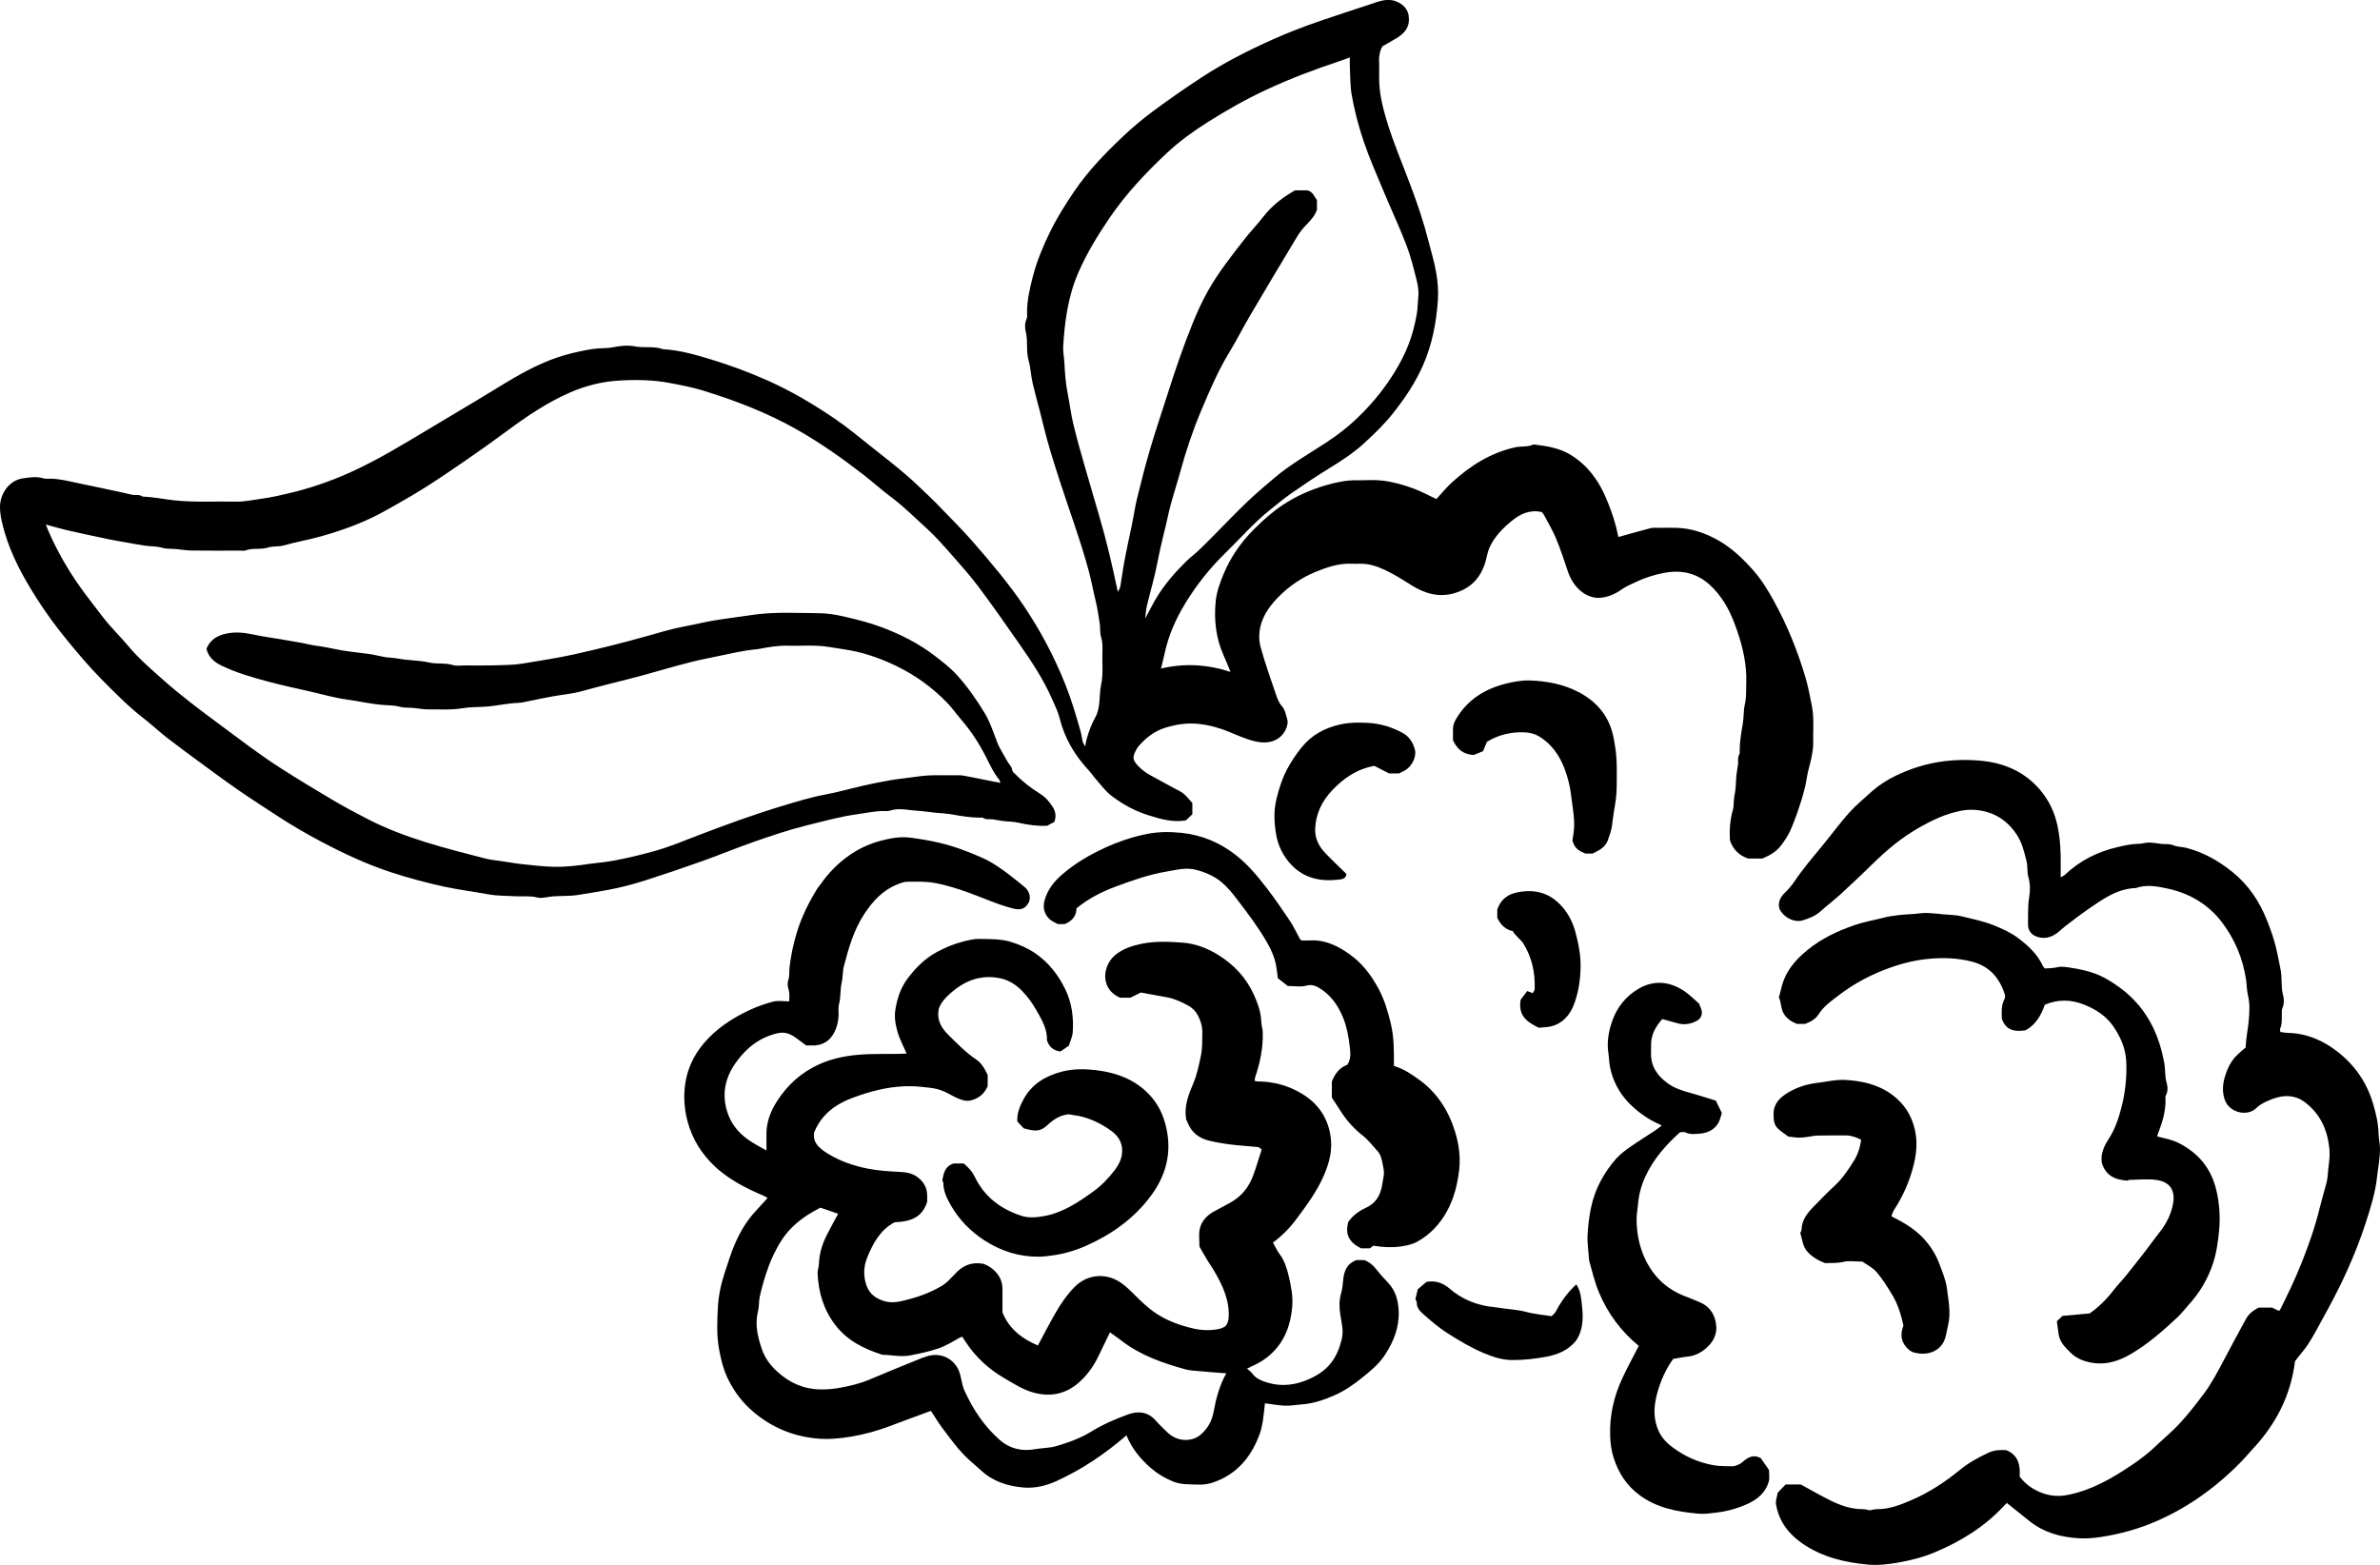 <?xml version="1.0" encoding="UTF-8"?>
<svg id="Layer_2" data-name="Layer 2" xmlns="http://www.w3.org/2000/svg" viewBox="0 0 117.255 77.102">
  <g id="Layer_1-2" data-name="Layer 1">
    <g>
      <path d="m70.766,24.59c.242-.263.477-.558.752-.809.906-.828,1.912-1.473,3.137-1.744.299-.066.612.001.893-.14.64.075,1.274.168,1.839.517.807.499,1.342,1.209,1.716,2.074.203.471.377.945.507,1.438.047.176.082.355.123.532.54-.15,1.06-.299,1.584-.436.114-.03.24-.016.361-.016.309-.002.619-.009.928 0.0.737.022,1.415.258,2.049.617.681.386,1.24.926,1.751,1.509.391.447.7.959.987,1.478.666,1.207,1.179,2.479,1.566,3.802.132.452.217.913.307,1.375.119.614.052,1.226.064,1.839.005.235-.04.474-.086.706-.063.319-.174.63-.221.951-.072.495-.215.969-.369,1.439-.134.409-.279.816-.456,1.207-.118.262-.284.507-.459.737-.222.291-.536.472-.905.632h-.713c-.437-.151-.735-.434-.893-.897-.029-.483.001-.993.145-1.5.064-.224.026-.469.08-.708.074-.333.064-.685.098-1.028.017-.17.057-.337.077-.506.02-.169-.037-.347.069-.508.025-.039.01-.105.01-.159.005-.451.077-.892.155-1.335.055-.312.028-.64.1-.946.084-.359.058-.715.07-1.073.031-.881-.162-1.722-.444-2.55-.196-.575-.433-1.135-.784-1.624-.455-.636-1.037-1.152-1.848-1.27-.321-.047-.658-.032-.994.035-.466.094-.911.229-1.337.432-.248.118-.508.223-.73.38-.321.227-.675.381-1.05.411-.355.028-.699-.103-.982-.347-.311-.267-.505-.604-.633-.99-.177-.531-.352-1.065-.567-1.581-.165-.398-.388-.772-.591-1.154-.037-.07-.1-.126-.124-.155-.59-.123-1.046.099-1.439.416-.455.367-.874.783-1.124,1.334-.098.217-.13.45-.193.676-.23.815-.74,1.353-1.566,1.583-.772.215-1.456-.003-2.104-.41-.423-.265-.843-.536-1.299-.747-.399-.185-.805-.318-1.251-.302-.121.005-.242.005-.363-.001-.648-.031-1.245.175-1.828.417-.64.266-1.214.653-1.708,1.133-.447.434-.836.937-.979,1.557-.072.314-.076.679.009.988.22.803.501,1.589.77,2.378.063.185.139.384.266.525.173.192.208.427.275.648.101.336-.162.813-.497.999-.319.178-.655.191-1.001.122-.477-.095-.917-.299-1.362-.484-.488-.202-.981-.335-1.513-.392-.566-.061-1.095.027-1.619.186-.546.165-.985.508-1.351.942-.05.059-.086.132-.122.202-.161.315-.14.454.095.711.19.208.412.373.66.506.383.204.763.414,1.144.623.161.089.337.161.474.278.169.143.305.326.422.455v.549c-.098.093-.215.204-.318.302-.659.114-1.251-.067-1.843-.251-.673-.209-1.283-.544-1.836-.969-.271-.208-.481-.497-.711-.756-.141-.159-.26-.338-.404-.494-.684-.74-1.185-1.575-1.427-2.564-.077-.315-.228-.613-.358-.912-.432-.995-1.031-1.892-1.648-2.777-.649-.931-1.299-1.863-1.98-2.771-.422-.563-.893-1.092-1.36-1.62-.39-.441-.78-.888-1.216-1.282-.573-.518-1.117-1.069-1.74-1.532-.469-.348-.901-.745-1.363-1.102-1.054-.816-2.14-1.582-3.305-2.24-1.456-.823-3.005-1.415-4.593-1.905-.517-.16-1.062-.263-1.601-.367-.849-.165-1.699-.178-2.546-.127-.834.049-1.648.253-2.425.593-1.131.495-2.14,1.182-3.125,1.914-.647.48-1.305.944-1.968,1.403-.639.442-1.283.879-1.937,1.297-.509.326-1.034.628-1.56.928-.411.234-.825.467-1.253.666-.77.358-1.567.639-2.389.868-.616.172-1.245.282-1.86.454-.251.07-.536.026-.782.105-.362.115-.743.004-1.098.141-.082.032-.187.009-.281.009-.794 0-1.587.006-2.381-.004-.25-.003-.5-.048-.75-.072-.236-.023-.471.003-.711-.067-.262-.077-.55-.062-.825-.1-.272-.038-.542-.09-.813-.138-.335-.06-.671-.114-1.004-.184-.677-.141-1.354-.286-2.028-.44-.34-.078-.675-.18-1.048-.281.086.207.157.396.242.578.39.837.846,1.637,1.374,2.393.371.531.778,1.037,1.168,1.554.395.524.874.975,1.291,1.475.51.612,1.112,1.125,1.698,1.646.9.8,1.868,1.523,2.838,2.24.967.715,1.918,1.451,2.931,2.099.842.539,1.696,1.059,2.557,1.567.577.341,1.168.658,1.764.964.908.466,1.863.828,2.835,1.13.969.301,1.952.554,2.935.806.354.091.726.11,1.087.175.481.086.966.132,1.452.181.291.029.58.052.871.057.598.01,1.189-.061,1.779-.151.22-.034.444-.046.667-.077.844-.116,1.664-.318,2.483-.544.759-.209,1.478-.515,2.209-.795,1.352-.517,2.712-1.013,4.098-1.431.698-.21,1.393-.427,2.114-.561.639-.119,1.267-.301,1.902-.444.446-.1.894-.194,1.344-.269.454-.075.916-.116,1.37-.183.643-.095,1.281-.039,1.921-.057.195-.006.392.04.586.077.499.095.996.197,1.514.301-.024-.061-.036-.136-.078-.186-.256-.308-.418-.67-.596-1.022-.34-.674-.737-1.31-1.234-1.881-.244-.281-.456-.591-.713-.857-.743-.77-1.602-1.385-2.57-1.845-.698-.332-1.42-.589-2.182-.735-.349-.067-.7-.109-1.048-.168-.694-.119-1.388-.048-2.081-.066-.45-.012-.893.064-1.335.148-.205.039-.417.047-.626.081-.646.103-1.279.259-1.919.384-1.115.218-2.196.564-3.288.86-.98.265-1.97.49-2.947.766-.476.134-.979.173-1.468.262-.36.065-.717.143-1.076.213-.193.038-.386.095-.58.101-.544.017-1.072.151-1.615.188-.384.026-.775.014-1.152.078-.561.095-1.12.049-1.68.056-.236.003-.473-.045-.71-.069-.236-.023-.471.002-.712-.065-.249-.069-.525-.062-.786-.082-.62-.048-1.223-.19-1.836-.274-.566-.077-1.121-.24-1.68-.369-.724-.167-1.453-.318-2.171-.511-.793-.213-1.585-.439-2.325-.804-.343-.169-.612-.414-.707-.81.223-.547.699-.727,1.226-.789.436-.051.868.04,1.298.128.372.076.75.125,1.124.188.362.061.723.122,1.084.188.218.04.433.104.653.13.443.052.875.161,1.314.236.441.075.889.111,1.332.176.245.036.485.103.73.145.221.037.444.037.668.079.505.094,1.031.08,1.53.192.393.089.793.008,1.181.128.185.057.401.016.602.017.484.001.969.011,1.452-.003.465-.014.936-.014,1.393-.09.85-.142,1.703-.268,2.547-.456,1.183-.264,2.356-.556,3.522-.883.626-.176,1.251-.37,1.889-.488.617-.114,1.225-.275,1.851-.355.559-.072,1.116-.167,1.677-.237,1.03-.128,2.06-.067,3.089-.061.417.003.842.07,1.25.165.633.147,1.264.302,1.877.535.928.353,1.801.792,2.59,1.398.381.293.763.585,1.087.94.519.568.955,1.199,1.357,1.855.277.453.439.954.624,1.443.129.34.331.628.497.941.085.161.239.28.262.482.008.065.098.123.154.18.363.376.778.689,1.219.964.272.169.462.405.624.662.133.211.169.458.067.722-.103.054-.22.115-.355.186-.46.024-.927-.04-1.394-.146-.269-.061-.551-.06-.826-.094-.156-.019-.309-.058-.465-.077-.156-.019-.32.03-.468-.071-.038-.026-.105-.009-.159-.01-.45-.006-.893-.071-1.335-.154-.285-.054-.578-.06-.868-.091-.223-.024-.444-.058-.667-.078-.21-.019-.42-.029-.63-.058-.296-.04-.61-.072-.914.032-.097.033-.212.023-.318.022-.425-.004-.836.093-1.253.149-.884.119-1.737.359-2.599.572-.837.207-1.65.486-2.463.766-.876.302-1.732.66-2.605.972-.933.333-1.872.65-2.816.953-.607.195-1.224.357-1.854.474-.49.091-.98.171-1.471.248-.428.066-.85.041-1.274.073-.091.007-.181.033-.272.041-.146.013-.302.055-.436.019-.37-.101-.744-.045-1.115-.068-.438-.027-.883-.015-1.312-.093-.72-.132-1.447-.222-2.165-.376-.881-.189-1.749-.422-2.602-.699-1.211-.394-2.365-.933-3.491-1.528-.732-.388-1.449-.803-2.142-1.258-.651-.426-1.307-.846-1.947-1.289-.673-.466-1.33-.954-1.99-1.439-.522-.383-1.044-.768-1.555-1.166-.377-.295-.727-.626-1.105-.919-.744-.576-1.401-1.243-2.06-1.909-.601-.607-1.151-1.259-1.693-1.919-.555-.676-1.07-1.379-1.538-2.117-.648-1.021-1.225-2.076-1.565-3.247C.107,25.797-.001,25.393 0,24.967c.001-.63.443-1.294,1.111-1.396.359-.055.701-.106,1.055.002.087.027.187.011.281.011.465-0.0.911.117,1.361.211.562.118,1.124.236,1.686.356.332.071.664.141.993.221.179.044.378-.031.541.096.516.014,1.022.125,1.534.181,1.018.111,2.034.045,3.051.066.438.009.864-.088,1.295-.146.444-.059.876-.159,1.309-.261,1.031-.243,2.028-.58,2.997-1.015,1.373-.616,2.649-1.401,3.935-2.169.734-.438,1.469-.875,2.201-1.315.541-.325,1.078-.657,1.62-.982.912-.547,1.848-1.045,2.877-1.336.439-.124.885-.222,1.338-.294.345-.055.696-.021,1.029-.089.362-.074.73-.107,1.072-.041.46.089.934-.028,1.379.139.804.043,1.573.263,2.334.493.962.291,1.903.642,2.824,1.051,1.159.515,2.241,1.161,3.286,1.867.646.437,1.246.944,1.86,1.428.542.427,1.085.854,1.612,1.3.388.328.752.684,1.122,1.034.234.222.462.451.685.684.529.552,1.074,1.089,1.574,1.666.86.992,1.712,1.993,2.45,3.082.829,1.222,1.515,2.518,2.066,3.891.308.767.539,1.554.762,2.346.046.164.063.336.103.501.014.06.058.112.123.231.027-.154.037-.246.061-.335.107-.392.247-.769.448-1.127.099-.176.143-.393.173-.597.047-.313.027-.639.095-.946.123-.559.05-1.119.069-1.678.008-.237.009-.472-.065-.711-.069-.222-.029-.467-.072-.707-.059-.335-.098-.673-.18-1.006-.127-.519-.222-1.046-.361-1.562-.415-1.535-.976-3.024-1.462-4.537-.279-.867-.556-1.735-.768-2.622-.166-.696-.366-1.384-.53-2.081-.087-.369-.096-.757-.2-1.12-.131-.456-.02-.925-.134-1.382-.051-.204-.062-.447.041-.67.042-.09.016-.212.017-.319.005-.596.136-1.17.284-1.745.198-.764.497-1.487.841-2.19.347-.71.766-1.378,1.212-2.033.69-1.013,1.536-1.883,2.419-2.717.473-.447.978-.865,1.501-1.252.764-.565,1.545-1.107,2.34-1.627,1.123-.736,2.319-1.338,3.544-1.888,1.539-.691,3.149-1.176,4.743-1.709.382-.128.772-.296,1.199-.188.339.112.612.306.712.678.002.027.003.053.007.08.078.508-.176.838-.583,1.083-.212.128-.429.248-.711.41-.1.171-.174.429-.162.717.012.268.004.538.002.807-.006.718.155,1.409.358,2.09.344,1.152.824,2.254,1.241,3.38.312.842.602,1.695.823,2.569.134.531.298,1.057.39,1.595.076.443.113.904.082,1.352-.076,1.088-.277,2.155-.715,3.166-.386.891-.919,1.684-1.524,2.439-.413.516-.886.972-1.367,1.416-.544.502-1.167.905-1.8,1.293-.618.379-1.22.785-1.815,1.199-.358.249-.693.532-1.035.804-.801.637-1.471,1.412-2.2,2.123-.764.745-1.429,1.578-1.984,2.486-.471.771-.839,1.599-1.026,2.494-.048.229-.111.454-.177.726,1.162-.272,2.284-.206,3.427.165-.123-.295-.225-.558-.341-.816-.384-.856-.481-1.76-.388-2.678.046-.45.204-.885.38-1.31.354-.857.872-1.597,1.529-2.249.436-.433.891-.84,1.405-1.179.652-.43,1.356-.743,2.103-.961.507-.148,1.022-.259,1.557-.248.403.008.811-.032,1.209.013.545.062,1.077.212,1.591.404.367.138.714.329,1.097.509Zm-4.265-21.76c-.183.067-.325.123-.471.17-1.253.414-2.484.881-3.68,1.439-.991.463-1.939,1.004-2.862,1.587-.706.445-1.385.937-1.994,1.508-1.043.977-2.019,2.014-2.83,3.204-.58.851-1.111,1.721-1.526,2.666-.515,1.175-.685,2.414-.758,3.677-.015.266.047.529.059.79.023.531.069,1.054.173,1.575.095.474.15.957.263,1.427.171.708.365,1.412.57,2.111.242.825.477,1.651.721,2.475.359,1.214.641,2.443.906,3.702.048-.098.107-.172.121-.255.064-.362.108-.727.172-1.088.066-.373.145-.743.221-1.114.058-.281.122-.561.179-.843.089-.448.156-.902.265-1.346.199-.808.404-1.616.639-2.414.261-.886.562-1.76.84-2.641.377-1.192.782-2.376,1.251-3.535.221-.546.467-1.086.756-1.598.507-.899,1.148-1.71,1.781-2.523.302-.388.647-.744.948-1.133.432-.557.975-.965,1.558-1.293h.599c.28.054.346.309.48.481v.477c-.107.293-.289.5-.487.702-.176.179-.342.376-.471.59-.788,1.306-1.569,2.617-2.343,3.931-.34.577-.638,1.179-.987,1.75-.572.934-1.001,1.937-1.422,2.939-.408.971-.745,1.973-1.022,2.993-.195.715-.442,1.418-.598,2.141-.162.752-.372,1.493-.513,2.251-.14.753-.363,1.491-.54,2.238-.043.181-.049.371-.079.608.209-.388.375-.731.573-1.055.397-.65.896-1.221,1.436-1.755.189-.187.407-.346.6-.529,1.089-1.036,2.078-2.176,3.23-3.146.356-.3.703-.612,1.08-.883.481-.346.982-.666,1.485-.979.642-.399,1.266-.822,1.825-1.331.643-.585,1.22-1.231,1.718-1.947.399-.574.745-1.177,1.006-1.826.2-.498.331-1.018.426-1.544.049-.271.045-.553.075-.83.03-.27-.008-.56-.075-.827-.149-.594-.294-1.194-.514-1.763-.358-.927-.783-1.828-1.164-2.746-.32-.772-.658-1.536-.928-2.329-.257-.756-.46-1.524-.598-2.306-.078-.442-.068-.901-.092-1.352-.008-.158-.001-.316-.001-.503Z" stroke-width="0"/>
      <path d="m44.666,51.905c-.15-.344-.328-.668-.432-1.015-.115-.383-.19-.766-.114-1.195.097-.547.265-1.047.593-1.481.395-.523.851-.989,1.439-1.305.417-.224.85-.409,1.308-.522.254-.062.507-.132.776-.126.529.011,1.052-.013,1.577.149.435.134.836.315,1.202.567.645.445,1.114,1.043,1.46,1.75.337.689.427,1.411.373,2.158-.014.19-.109.375-.188.634-.117.081-.286.199-.414.288-.367-.049-.557-.232-.67-.56.033-.536-.258-1.018-.529-1.494-.188-.331-.42-.647-.684-.922-.301-.313-.669-.55-1.114-.637-.941-.184-1.729.126-2.421.742-.239.213-.464.442-.575.756-.005.026-.01.052-.014.077-.082.496.135.873.473,1.208.437.432.862.875,1.376,1.221.241.162.389.386.571.762v.557c-.155.349-.396.573-.773.687-.26.079-.469.005-.684-.083-.218-.089-.419-.218-.633-.318-.238-.112-.486-.177-.752-.208-.303-.035-.603-.071-.91-.077-.881-.018-1.72.166-2.549.446-.386.13-.766.274-1.109.489-.506.315-.895.746-1.141,1.34-.085.51.277.801.666,1.041.605.374,1.267.605,1.972.743.512.101,1.02.136,1.537.16.308.014.623.046.898.245.326.236.497.534.498.934 0.0.108 0.0.215 0.0.301-.234.703-.694.964-1.611,1.007-.706.374-1.063,1.046-1.347,1.742-.173.423-.196.902-.035,1.362.149.425.458.65.878.778.43.13.834.008,1.233-.096.389-.102.777-.236,1.139-.411.306-.147.622-.301.856-.568.071-.081.155-.149.226-.23.366-.419.807-.646,1.441-.53.177.064.392.182.572.371.232.243.355.523.357.856.002.39 0.0.78 0,1.165.326.805.943,1.289,1.744,1.629.284-.527.554-1.051.846-1.563.269-.472.574-.92.956-1.313.635-.653,1.57-.708,2.279-.221.24.165.455.371.661.578.358.36.721.71,1.152.984.537.341,1.135.55,1.741.694.427.102.888.119,1.333.016.1-.023.191-.08.261-.111.139-.162.166-.323.174-.502.02-.513-.109-.982-.311-1.452-.189-.44-.434-.838-.693-1.235-.165-.254-.307-.522-.438-.747,0-.311-.041-.587.009-.844.081-.411.361-.699.726-.899.299-.164.607-.314.899-.492.482-.294.808-.727,1.004-1.248.16-.425.284-.863.427-1.303-.074-.05-.125-.112-.181-.118-.343-.037-.688-.054-1.031-.09-.469-.05-.935-.114-1.396-.229-.503-.126-.848-.407-1.04-.884-.02-.049-.044-.096-.073-.158-.001-.011-.003-.037-.007-.064-.092-.618.13-1.171.361-1.719.189-.449.284-.919.379-1.395.074-.375.057-.742.063-1.113.005-.293-.078-.569-.215-.83-.115-.22-.278-.381-.497-.499-.336-.181-.679-.337-1.059-.403-.439-.076-.876-.159-1.258-.229-.204.101-.346.172-.514.255h-.511c-.067-.035-.152-.072-.228-.123-.763-.518-.568-1.529.002-1.989.373-.301.818-.449,1.289-.546.665-.137,1.337-.104,1.998-.058.639.045,1.243.271,1.801.622.777.488,1.367,1.129,1.739,1.961.187.417.344.848.359,1.318.005.169.065.337.071.507.025.759-.125,1.49-.367,2.206-.02.059-.022.123-.034.193.056.014.092.032.129.032.795.001,1.539.201,2.215.614.741.454,1.215,1.094,1.381,1.974.142.752-.039,1.431-.335,2.097-.339.765-.836,1.433-1.332,2.1-.328.443-.713.828-1.154,1.157.112.196.205.402.337.579.242.326.355.707.443,1.085.115.487.214.986.17,1.492-.076.877-.352,1.673-1.007,2.297-.23.219-.491.402-.778.543-.152.074-.304.147-.444.215.093.084.199.15.266.244.137.192.33.294.536.374.684.262,1.373.239,2.049-.019.499-.191.963-.461,1.294-.888.265-.342.423-.741.525-1.173.099-.421-.012-.799-.072-1.2-.05-.335-.069-.687.035-1.032.063-.212.085-.438.104-.66.038-.452.188-.822.65-.995h.398c.245.096.429.253.587.456.18.231.379.448.581.662.366.387.496.867.52,1.373.039.805-.244,1.52-.679,2.184-.306.466-.734.81-1.16,1.151-.412.329-.851.63-1.334.841-.515.224-1.043.406-1.62.445-.289.02-.579.079-.87.059-.31-.021-.619-.076-.926-.116-.034.294-.058.596-.106.894-.036.218-.085.437-.161.644-.359.965-.94,1.749-1.891,2.203-.344.164-.707.281-1.103.265-.436-.017-.868.016-1.292-.161-.396-.165-.753-.381-1.071-.657-.514-.447-.94-.967-1.198-1.609-1.058.917-2.193,1.682-3.452,2.255-.523.238-1.079.367-1.65.314-.77-.071-1.49-.303-2.074-.851-.204-.191-.425-.364-.629-.555-.479-.448-.858-.981-1.251-1.501-.206-.272-.38-.569-.577-.868-.674.249-1.358.497-2.038.756-.611.233-1.243.402-1.882.512-.576.099-1.168.15-1.755.09-1.14-.117-2.149-.537-3.039-1.278-.554-.461-.974-1.011-1.282-1.644-.234-.48-.361-.999-.453-1.534-.113-.656-.083-1.31-.051-1.959.029-.57.142-1.143.322-1.691.175-.532.335-1.073.565-1.582.238-.527.539-1.029.934-1.464.204-.224.408-.448.626-.689-.031-.02-.085-.068-.149-.095-.991-.42-1.941-.906-2.688-1.709-.605-.65-.997-1.4-1.173-2.281-.101-.51-.115-1.022-.048-1.513.102-.746.413-1.425.913-2.018.612-.726,1.378-1.227,2.217-1.627.386-.184.798-.33,1.212-.437.238-.061.505-.011.786-.011.007-.221.028-.409-.036-.608-.043-.135-.057-.305-.012-.435.077-.225.04-.449.067-.672.07-.572.189-1.133.358-1.686.235-.772.592-1.485,1.014-2.168.048-.078.116-.145.168-.221.383-.55.846-1.016,1.397-1.404.469-.33.979-.564,1.523-.712.485-.132.988-.226,1.492-.16.492.065.983.146,1.469.262.715.17,1.396.431,2.063.727.495.22.94.531,1.369.863.252.195.502.392.745.597.224.188.3.524.182.747-.156.295-.392.387-.733.303-.751-.185-1.452-.507-2.174-.771-.564-.206-1.129-.389-1.725-.497-.455-.082-.903-.063-1.354-.06-.163.001-.331.07-.487.132-.708.281-1.196.807-1.609,1.428-.533.799-.789,1.703-1.027,2.614-.066.253-.04.53-.102.785-.085.349-.037.71-.133,1.058-.049.176-.016.373-.022.561-.009.293-.079.579-.207.834-.229.455-.616.68-1.135.654-.067-.003-.134-0-.256-0-.158-.117-.344-.264-.539-.398-.265-.182-.527-.284-.881-.201-.877.204-1.518.718-2.028,1.42-.207.284-.373.596-.475.943-.19.646-.094,1.37.232,1.969.266.488.661.821,1.122,1.096.192.114.389.22.613.346,0-.272.003-.525-.001-.777-.008-.6.192-1.133.508-1.632.518-.818,1.21-1.441,2.092-1.839.563-.254,1.156-.387,1.779-.454.843-.091,1.683-.029,2.525-.073Zm-4.25,7.596c-.197.111-.397.211-.584.331-.588.377-1.084.836-1.438,1.456-.19.333-.363.669-.496,1.025-.192.512-.349,1.034-.467,1.57-.053.239-.024.481-.083.707-.17.66-.019,1.282.191,1.894.148.431.419.79.759,1.1.597.544,1.288.856,2.1.872.305.006.605-.015.911-.068.518-.09,1.023-.208,1.508-.409.821-.34,1.639-.688,2.465-1.016.278-.11.559-.223.877-.203.544.033.985.401,1.138.938.078.275.102.56.225.829.419.915.961,1.738,1.719,2.406.507.447,1.104.588,1.766.465.091-.017.183-.022.275-.035.247-.033.503-.038.74-.108.603-.177,1.203-.39,1.736-.719.577-.356,1.19-.62,1.817-.848.498-.182.989-.137,1.373.313.174.204.377.383.568.572.224.222.514.35.809.369.294.019.595-.053.842-.269.345-.301.547-.685.625-1.117.12-.664.292-1.305.624-1.892-.427-.034-.837-.063-1.247-.101-.262-.025-.532-.03-.783-.1-1.113-.311-2.201-.685-3.132-1.407-.19-.147-.39-.282-.57-.412-.203.42-.39.81-.579,1.198-.241.495-.558.935-.976,1.295-.639.55-1.371.695-2.184.482-.543-.142-1.001-.448-1.477-.724-.786-.456-1.426-1.057-1.919-1.818-.048-.074-.095-.148-.139-.215-.051.015-.078.018-.1.03-.357.195-.696.418-1.088.549-.448.15-.903.247-1.367.337-.475.092-.921-.023-1.38-.027-.902-.292-1.722-.685-2.327-1.475-.58-.758-.822-1.604-.867-2.528-.008-.154.059-.311.064-.467.017-.522.17-1.005.405-1.465.17-.334.353-.661.543-1.014-.282-.097-.563-.193-.876-.301Z" stroke-width="0"/>
      <path d="m87.662,44.768c-.081-.352.066-.585.294-.803.172-.164.325-.353.459-.55.424-.628.916-1.201,1.396-1.785.43-.523.83-1.071,1.28-1.576.319-.358.693-.667,1.049-.991.384-.348.817-.635,1.281-.856.686-.326,1.401-.558,2.162-.674.683-.104,1.367-.113,2.039-.049,1.148.11,2.169.562,2.922,1.476.412.501.686,1.077.821,1.723.134.642.171,1.287.159,1.939-.004.186-.001.371-.001.604.094-.055.154-.075.196-.115.743-.708,1.622-1.15,2.621-1.378.348-.08.691-.16,1.051-.16.156-0.0.312-.063.467-.061.21.003.42.041.629.067.195.024.389-.017.59.068.2.085.438.073.653.13.84.222,1.574.638,2.252,1.183.797.641,1.336,1.454,1.706,2.388.173.435.332.88.442,1.334.086.353.148.719.224,1.074.09.421.009.845.123,1.263.055.203.062.449-.037.67-.031.068-.017.158-.021.237-.011.251.024.506-.081.748-.019.043.003.103.006.171.276.06.555.037.827.08.656.102,1.235.354,1.767.727.985.69,1.657,1.616,1.989,2.772.134.465.247.939.257,1.431.004.223.061.445.068.669.016.491-.089.972-.142,1.458-.088.814-.336,1.585-.587,2.353-.247.756-.544,1.495-.868,2.225-.389.878-.842,1.721-1.305,2.559-.292.529-.565,1.073-.96,1.54-.103.121-.198.25-.324.41-.097.819-.338,1.645-.733,2.421-.325.64-.736,1.222-1.216,1.755-.331.368-.657.743-1.013,1.085-.806.774-1.684,1.455-2.657,2.011-.799.457-1.633.826-2.519,1.077-.478.136-.961.241-1.455.313-.346.05-.689.08-1.032.061-.908-.052-1.76-.281-2.483-.871-.35-.285-.706-.564-1.089-.871-.04.041-.112.111-.18.184-.939,1.003-2.077,1.7-3.335,2.233-.596.253-1.214.413-1.84.521-.48.082-.976.143-1.472.099-1.166-.103-2.282-.369-3.259-1.049-.676-.471-1.148-1.096-1.285-1.925-.028-.171.05-.361.083-.568.127-.132.266-.276.391-.405h.747c.468.254.946.532,1.44.778.507.252,1.037.442,1.619.438.116-.001.232.038.34.057.121-.021.238-.059.354-.057.608.006,1.158-.214,1.698-.446.877-.377,1.668-.898,2.407-1.504.419-.343.895-.6,1.386-.831.29-.136.587-.145.884-.126.603.252.691.756.654,1.303.293.382.654.638,1.089.8.419.156.835.191,1.279.103,1.173-.233,2.178-.812,3.15-1.468.419-.283.821-.584,1.186-.936.337-.325.699-.625,1.026-.959.484-.494.905-1.043,1.323-1.594.409-.539.715-1.136,1.03-1.729.351-.661.702-1.322,1.063-1.978.138-.25.353-.43.634-.565h.661c.105.052.21.104.312.154.029-.014.064-.019.073-.037.387-.773.76-1.553,1.079-2.357.346-.872.657-1.756.877-2.671.079-.329.181-.653.266-.98.049-.189.112-.38.124-.573.029-.465.135-.925.085-1.394-.097-.922-.464-1.711-1.216-2.27-.462-.343-.99-.366-1.538-.169-.315.113-.617.244-.853.475-.426.416-1.334.237-1.556-.452-.165-.512-.046-.986.144-1.456.115-.285.284-.539.51-.749.138-.128.284-.247.385-.335.021-.497.119-.911.154-1.329.034-.407.065-.822-.037-1.236-.062-.252-.057-.522-.096-.783-.156-1.034-.542-1.966-1.169-2.8-.679-.903-1.601-1.446-2.685-1.682-.508-.111-1.045-.216-1.572-.029-.935.031-1.651.56-2.376,1.06-.37.255-.725.532-1.083.803-.117.088-.222.191-.334.284-.282.233-.592.367-.97.284-.351-.078-.563-.302-.553-.667.012-.438-.02-.874.059-1.317.056-.316.053-.656-.042-.991-.07-.247-.026-.521-.091-.785-.113-.459-.222-.914-.488-1.313-.363-.545-.853-.939-1.483-1.11-.401-.109-.81-.14-1.248-.057-.779.147-1.46.481-2.133.868-.812.468-1.522,1.061-2.189,1.713-.527.515-1.062,1.023-1.605,1.521-.323.297-.676.561-1.001.855-.254.229-.561.345-.873.443-.382.12-.86-.096-1.094-.462-.028-.044-.051-.093-.062-.113Z" stroke-width="0"/>
      <path d="m104.818,58.171c-.65-.042-1.084-.27-1.268-.876-.068-.424.098-.811.345-1.192.301-.462.478-.984.616-1.517.19-.734.274-1.479.246-2.239-.024-.655-.263-1.218-.623-1.753-.365-.541-.885-.868-1.466-1.1-.634-.253-1.284-.267-1.928.011-.185.529-.452.991-.948,1.257-.517.081-.958.024-1.169-.569-.008-.305-.039-.65.134-.974.034-.063.034-.163.011-.234-.266-.814-.753-1.384-1.629-1.609-.726-.187-1.458-.201-2.179-.129-.802.081-1.584.31-2.337.622-.722.3-1.399.683-2.014,1.154-.364.278-.757.545-1.014.954-.144.23-.386.362-.663.471h-.399c-.275-.11-.497-.249-.654-.508-.151-.25-.116-.537-.237-.801.049-.189.098-.392.154-.593.203-.733.673-1.265,1.249-1.737.694-.569,1.488-.941,2.323-1.229.466-.161.959-.245,1.438-.367.477-.121.963-.151,1.453-.181.235-.014.472-.063.71-.051.277.013.554.046.831.072.276.026.56.023.826.089.542.135,1.094.239,1.616.453.414.17.82.348,1.181.62.504.38.961.797,1.226,1.387.016.035.051.061.097.114.191-.014.39-.01.604-.061.251-.06.522.003.787.044.313.049.616.12.916.213.496.154.934.424,1.35.722.725.52,1.285,1.19,1.673,1.992.262.541.431,1.113.545,1.71.065.339.027.682.124,1.02.054.188.068.424-.047.627-.023.042-.01.106-.009.159.016.618-.167,1.191-.389,1.756-.009.023-.008.051-.015.099.361.087.73.152,1.07.327.97.499,1.589,1.251,1.84,2.329.151.646.195,1.294.136,1.939-.051.556-.124,1.118-.304,1.657-.253.763-.649,1.436-1.19,2.028-.189.207-.357.435-.56.625-.719.671-1.457,1.324-2.312,1.819-.555.322-1.159.526-1.816.434-.42-.059-.817-.195-1.133-.505-.267-.262-.536-.52-.595-.915-.031-.207-.056-.415-.086-.638.101-.096.188-.178.277-.263.432-.04.854-.078,1.338-.123.423-.292.83-.689,1.182-1.148.178-.233.387-.441.571-.669.342-.423.679-.85,1.012-1.279.219-.282.42-.578.644-.855.355-.437.613-.934.704-1.477.101-.606-.126-1.052-.83-1.149-.435-.06-.886-.008-1.329 0-.048.001-.096.04-.09.037Z" stroke-width="0"/>
      <path d="m83.708,49.45c.055.141.096.225.12.312.06.218-.027.422-.234.534-.302.164-.62.214-.956.117-.237-.069-.476-.132-.742-.205-.293.33-.522.7-.55,1.167-.01.174-.002.35-.005.524-.013.645.315,1.101.808,1.466.343.254.741.376,1.147.488.414.114.822.248,1.237.375.106.218.202.415.297.609-.06.177-.09.351-.174.493-.202.343-.539.496-.919.525-.234.018-.478.051-.708-.066-.064-.032-.159-.005-.258-.005-.697.623-1.318,1.328-1.717,2.199-.196.428-.316.885-.355,1.359-.019.237-.071.472-.07.708.002.704.132,1.387.442,2.022.409.84,1.045,1.445,1.925,1.785.268.103.536.209.798.327.499.226.725.664.762,1.169.024.32-.1.651-.333.904-.294.32-.645.54-1.092.584-.222.022-.442.069-.698.111-.373.513-.642,1.122-.808,1.769-.159.621-.18,1.246.122,1.848.162.323.415.566.691.767.587.428,1.236.718,1.965.85.322.058.635.048.951.056.111.003.227-.056.334-.102.071-.031.134-.085.194-.136.249-.211.508-.355.863-.165.142.205.285.409.407.585,0,.217.038.403-.008.564-.088.308-.261.574-.516.782-.343.28-.75.433-1.16.562-.284.089-.579.153-.882.189-.305.036-.609.084-.912.057-1.04-.094-2.05-.276-2.921-.93-.631-.474-1.022-1.094-1.256-1.828-.112-.352-.159-.715-.171-1.089-.033-.996.186-1.935.601-2.829.249-.535.535-1.053.81-1.591-.872-.713-1.538-1.606-1.979-2.677-.206-.499-.322-1.018-.468-1.531-.004-.013-.002-.027-.003-.04-.027-.411-.096-.825-.072-1.233.054-.906.193-1.798.63-2.618.219-.411.478-.794.787-1.137.194-.214.433-.393.672-.56.409-.287.835-.55,1.252-.826.096-.064.184-.138.312-.235-.238-.123-.461-.218-.664-.346-.951-.601-1.65-1.386-1.884-2.532-.046-.225-.043-.447-.078-.667-.088-.544.003-1.07.176-1.578.239-.703.693-1.265,1.332-1.63.755-.43,1.524-.345,2.236.136.274.185.509.429.721.612Z" stroke-width="0"/>
      <path d="m68.674,52.519c.483.142.863.404,1.235.673.89.642,1.45,1.515,1.775,2.558.193.618.276,1.249.205,1.881-.081.714-.252,1.412-.607,2.056-.35.635-.827,1.137-1.454,1.488-.201.112-.439.176-.668.215-.487.085-.977.07-1.506-.014-.026.021-.088.07-.161.128h-.44c-.603-.308-.79-.69-.628-1.301.22-.314.52-.537.861-.693.545-.248.76-.697.829-1.252.019-.156.067-.311.067-.466-0-.156-.039-.312-.069-.467-.042-.219-.093-.444-.246-.612-.241-.263-.454-.547-.743-.775-.396-.312-.746-.689-1.026-1.118-.165-.253-.329-.508-.482-.744v-.786c.147-.381.367-.685.766-.833.207-.313.141-.676.1-1.008-.054-.436-.138-.875-.305-1.291-.242-.605-.598-1.119-1.16-1.467-.199-.123-.393-.203-.663-.127-.261.074-.558.016-.907.016-.128-.1-.304-.237-.49-.382-.03-.217-.052-.425-.089-.63-.076-.416-.249-.796-.46-1.16-.423-.733-.934-1.407-1.446-2.077-.306-.401-.63-.799-1.065-1.074-.299-.188-.622-.313-.973-.402-.5-.127-.961.004-1.439.084-.88.147-1.717.444-2.545.753-.674.252-1.324.582-1.905,1.061 0.0.376-.212.623-.575.775-.103,0-.224,0-.345-0-.082-.043-.166-.082-.247-.128-.357-.201-.521-.606-.413-1.011.144-.541.458-.948.887-1.315.63-.541,1.33-.952,2.073-1.294.675-.31,1.376-.552,2.114-.696.563-.11,1.126-.105,1.675-.05.992.1,1.891.475,2.691,1.102.597.468,1.067,1.042,1.521,1.631.402.522.775,1.068,1.141,1.616.181.271.316.573.475.859.019.034.052.06.081.094.147,0,.293.007.439-.001.739-.041,1.351.267,1.935.679.637.449,1.087,1.058,1.443,1.726.281.527.451,1.107.592,1.696.164.683.153,1.37.152,2.083Z" stroke-width="0"/>
      <path d="m93.181,59.924c.599.303,1.135.614,1.568,1.074.348.37.618.792.795,1.265.15.402.326.81.377,1.229.074.598.205,1.199.052,1.817-.066.266-.088.541-.211.793-.214.438-.703.64-1.178.587-.204-.023-.388-.053-.547-.194-.362-.321-.448-.696-.26-1.187-.118-.538-.277-1.064-.567-1.536-.235-.381-.472-.768-.763-1.104-.192-.222-.481-.359-.693-.51-.35,0-.659-.053-.938.014-.309.075-.607.046-.902.062-.332-.131-.627-.295-.866-.561-.237-.264-.255-.599-.354-.934.018-.043.064-.102.065-.162.01-.478.286-.814.596-1.131.339-.346.674-.696,1.03-1.023.388-.356.674-.788.948-1.226.193-.309.31-.66.358-1.041-.248-.127-.49-.215-.759-.214-.47.002-.941-.003-1.411.008-.169.004-.337.051-.507.071-.139.017-.279.033-.418.031-.132-.002-.264-.028-.492-.055-.118-.089-.318-.218-.494-.375-.223-.198-.235-.479-.232-.753.005-.519.34-.817.74-1.053.433-.255.901-.402,1.409-.463.471-.057.939-.173,1.415-.144.809.051,1.586.222,2.258.714.613.448.989,1.031,1.15,1.785.161.757.018,1.465-.207,2.172-.196.615-.48,1.191-.83,1.735-.055.085-.082.189-.131.307Z" stroke-width="0"/>
      <path d="m46.425,58.168c.064-.385.138-.712.562-.845h.489c.217.181.414.379.547.657.473.984,1.277,1.59,2.3,1.922.346.112.69.085,1.053.025.958-.159,1.725-.674,2.484-1.221.416-.299.76-.665,1.07-1.07.18-.235.31-.499.346-.784.057-.454-.122-.834-.492-1.108-.468-.346-.982-.607-1.55-.744-.177-.043-.362-.05-.542-.097-.027,0-.054-.003-.081 0-.393.054-.699.241-.992.517-.359.338-.607.339-1.189.169-.079-.085-.188-.203-.309-.334-.03-.399.126-.764.313-1.107.404-.74,1.074-1.135,1.867-1.346.592-.158,1.205-.138,1.793-.062.752.097,1.49.336,2.105.808.534.41.931.944,1.143,1.593.447,1.369.21,2.632-.641,3.777-.818,1.1-1.896,1.876-3.138,2.436-.539.243-1.096.414-1.686.496-.223.031-.443.064-.669.067-.989.012-1.89-.272-2.715-.808-.69-.448-1.253-1.03-1.657-1.74-.183-.321-.358-.675-.359-1.072-0-.048-.039-.097-.052-.127Z" stroke-width="0"/>
      <path d="m73.253,36.551c-.063.156-.122.3-.186.458-.172.07-.34.139-.459.188-.525-.023-.824-.295-1.025-.728,0-.165-0-.353 0-.541 0-.19.066-.358.162-.519.56-.942,1.416-1.472,2.452-1.728.381-.094.782-.167,1.171-.154.829.028,1.643.177,2.391.565.822.427,1.411,1.058,1.668,1.967.071.252.112.509.152.769.101.652.073,1.306.07,1.959-.002.422-.071.839-.146,1.255-.037.206-.054.417-.082.625-.034.252-.121.483-.201.715-.079.227-.252.403-.469.523-.093.051-.188.098-.292.152h-.342c-.281-.115-.552-.232-.648-.651.022-.171.076-.431.084-.692.014-.504-.087-.998-.145-1.497-.054-.473-.168-.926-.336-1.365-.247-.644-.635-1.191-1.23-1.561-.212-.132-.451-.194-.71-.207-.681-.035-1.306.118-1.878.467Z" stroke-width="0"/>
      <path d="m68.93,38.106h-.497c-.255-.132-.509-.263-.722-.373-.872.158-1.525.618-2.086,1.213-.491.521-.794,1.134-.829,1.868-.023.487.174.875.491,1.209.341.361.705.7,1.05,1.039-.035.265-.271.261-.4.277-.865.103-1.668-.059-2.3-.713-.43-.446-.687-.977-.781-1.601-.046-.305-.074-.605-.067-.91.012-.516.15-1.006.313-1.493.221-.658.582-1.239,1.006-1.775.502-.633,1.172-.998,1.968-1.164.453-.094.903-.09,1.352-.065.593.033,1.161.213,1.679.494.32.174.525.486.607.854.072.328-.158.793-.478.982-.091.054-.188.097-.307.157Z" stroke-width="0"/>
      <path d="m76.444,64.848c.081-.089.163-.148.204-.228.181-.355.403-.681.661-.983.107-.125.231-.237.351-.359.224.342.24.708.279,1.051.045.404.061.822-.06,1.228-.065.219-.154.416-.309.586-.372.407-.847.6-1.378.7-.561.106-1.122.168-1.694.165-.485-.002-.928-.147-1.365-.329-.644-.268-1.244-.626-1.829-.999-.434-.276-.829-.619-1.214-.962-.147-.131-.301-.302-.29-.544.003-.058-.049-.119-.069-.165.038-.158.072-.297.118-.487.137-.116.308-.261.433-.367.491-.079.835.077,1.154.35.518.443,1.119.715,1.792.844.209.04.42.048.625.083.439.076.885.086,1.32.202.416.111.852.147,1.273.214Z" stroke-width="0"/>
      <path d="m75.812,50.636c-.585-.28-1.028-.597-.894-1.379.075-.099.199-.264.325-.431.103.043.175.073.264.11.036-.07.1-.137.102-.205.029-.806-.134-1.568-.567-2.257-.063-.101-.16-.18-.242-.269-.073-.079-.148-.156-.219-.237-.017-.019-.021-.048-.038-.087-.37-.077-.619-.314-.776-.666v-.407c.227-.652.74-.854,1.385-.897.751-.05,1.351.226,1.827.779.302.351.511.773.632,1.215.159.583.276,1.181.259,1.791-.017.619-.111,1.235-.333,1.81-.195.506-.546.914-1.106,1.059-.203.052-.419.049-.62.07Z" stroke-width="0"/>
    </g>
  </g>
</svg>